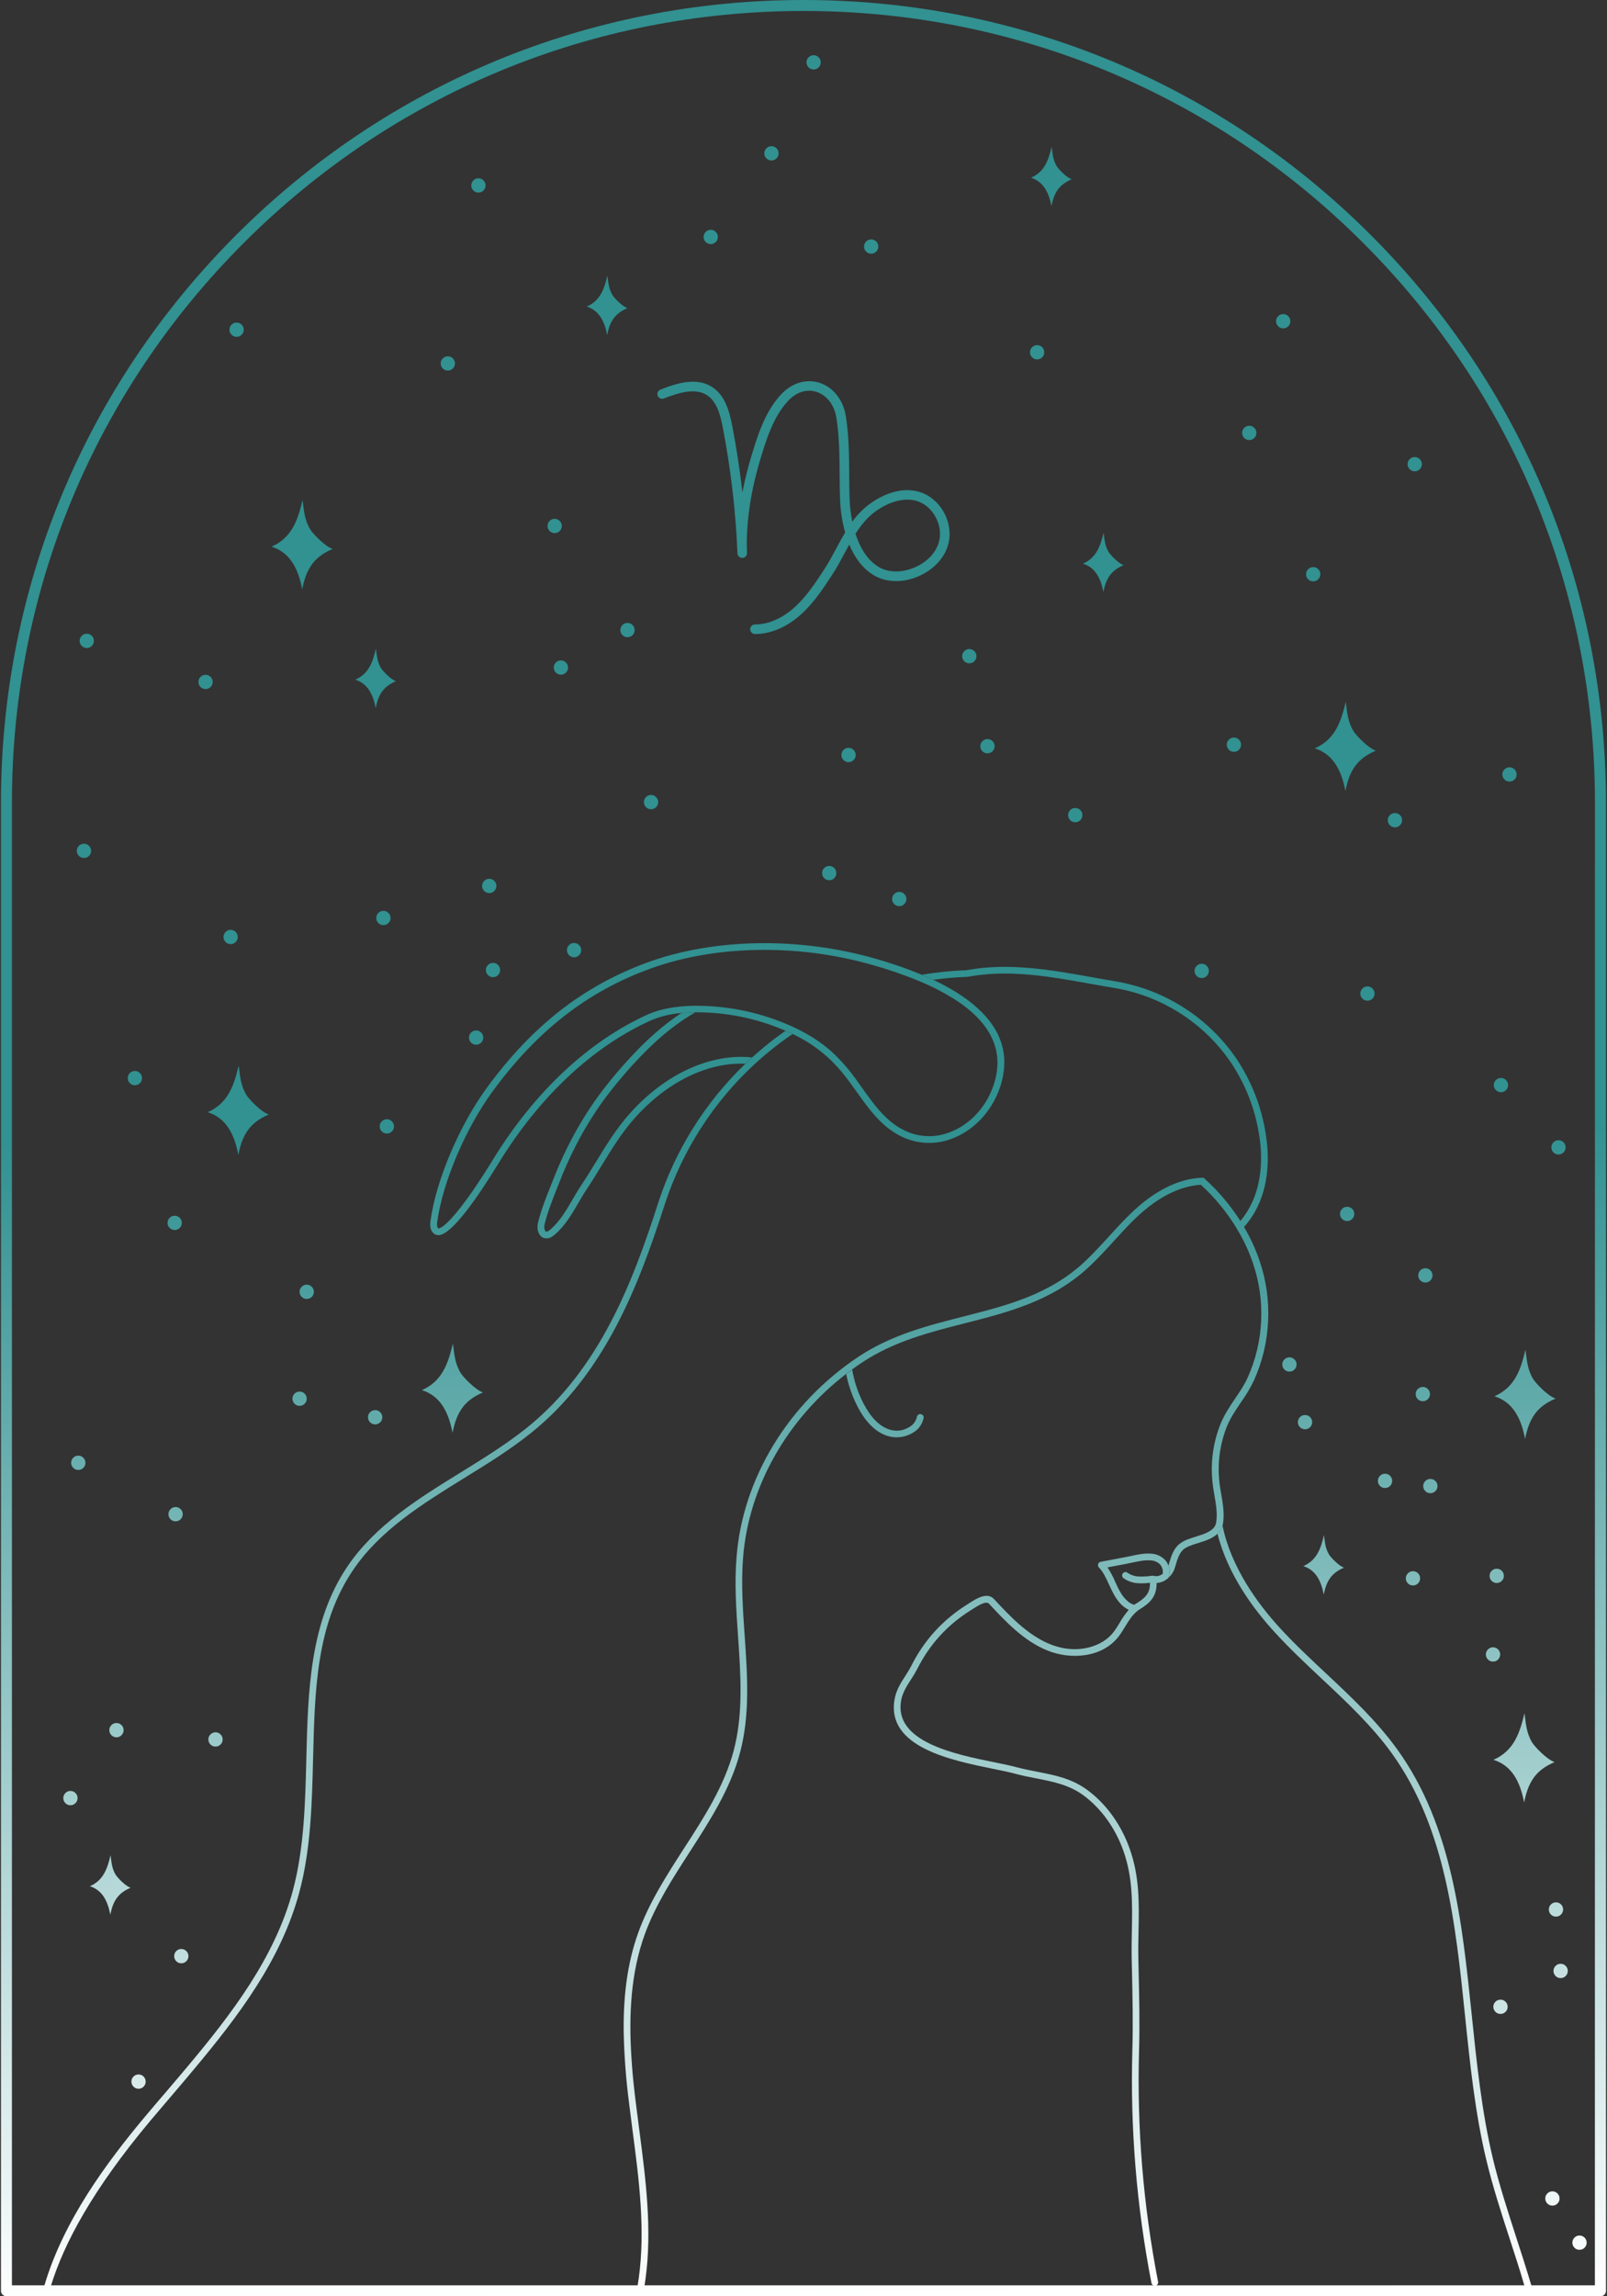 <?xml version="1.0" encoding="UTF-8"?> <svg xmlns="http://www.w3.org/2000/svg" width="280" height="400" viewBox="0 0 280 400" fill="none"><rect x="0" y="0" width="280" height="400" fill="#333333" stroke="none"/> <path d="M160.927 247.021C160.661 248.193 160 249.068 158.948 249.641C158.094 250.125 157.182 250.37 156.203 250.37C155.667 250.37 155.141 250.292 154.63 250.13C152.615 249.49 150.875 247.792 149.469 245.115C148.516 243.292 147.839 241.37 147.438 239.349C147.786 239.089 148.135 238.828 148.484 238.562C148.839 240.672 149.51 242.672 150.5 244.568C151.766 246.974 153.266 248.469 154.984 249.021C156.156 249.38 157.276 249.255 158.344 248.641C159.094 248.24 159.568 247.62 159.766 246.792C159.797 246.63 159.88 246.505 160.021 246.417C160.156 246.328 160.302 246.302 160.464 246.339C160.62 246.37 160.745 246.453 160.833 246.583C160.927 246.719 160.953 246.865 160.927 247.021Z" fill="url(#paint0_linear_351_235)"></path> <path d="M218.51 240.411C217.854 241.781 217.083 243.083 216.193 244.312C215.255 245.698 214.276 247.141 213.661 248.766C212.469 251.937 212.083 255.203 212.51 258.562C212.583 259.135 212.687 259.714 212.786 260.281C213.068 261.932 213.365 263.641 213.094 265.359C213.078 265.49 213.047 265.615 213.005 265.74C212.99 265.802 212.969 265.865 212.943 265.927C212.776 266.411 212.505 266.828 212.135 267.177C211.255 268.021 209.922 268.432 208.708 268.807C208.26 268.953 207.828 269.068 207.453 269.234C207.031 269.375 206.641 269.578 206.281 269.833C205.495 270.464 205.151 271.589 204.833 272.677L204.766 272.896C204.562 273.646 204.177 274.292 203.615 274.828C203.646 274.766 203.672 274.703 203.693 274.641C203.849 273.995 203.812 273.359 203.578 272.734C203.604 272.677 203.615 272.625 203.635 272.573L203.698 272.349C204.052 271.146 204.443 269.781 205.531 268.927C205.974 268.589 206.453 268.323 206.984 268.141C207.438 267.969 207.875 267.828 208.349 267.682C209.849 267.214 211.401 266.734 211.828 265.521C211.828 265.51 211.828 265.495 211.828 265.479C211.865 265.38 211.891 265.276 211.906 265.172C212.146 263.641 211.88 262.109 211.604 260.479C211.5 259.901 211.396 259.297 211.323 258.708C210.87 255.156 211.276 251.703 212.542 248.349C213.198 246.594 214.219 245.094 215.198 243.635C216.036 242.401 216.823 241.24 217.411 239.927C218.807 236.797 219.578 233.521 219.74 230.094C219.896 226.672 219.427 223.339 218.328 220.089C217.609 217.958 216.661 215.927 215.484 214.01C215.484 214.01 215.484 213.99 215.484 213.984C213.76 211.156 211.682 208.625 209.245 206.385C205.12 206.604 201.474 209.031 199.125 211.057C197.307 212.63 195.635 214.464 194.031 216.24C192.641 217.755 191.208 219.323 189.667 220.75C183.339 226.63 175.594 228.609 168.099 230.51C162.031 232.057 155.755 233.656 150.224 237.323C149.63 237.708 149.052 238.109 148.474 238.542C148.125 238.802 147.776 239.062 147.427 239.328C137.083 247.297 130.448 259.026 129.474 271.302C129.115 275.828 129.432 280.495 129.755 285.01C130.219 291.719 130.703 298.651 128.948 305.276C127.271 311.615 123.656 317.203 120.161 322.615C117.224 327.167 114.182 331.875 112.333 336.979C109.906 343.682 109.557 350.938 110 358.146C110.13 360.281 110.323 362.406 110.568 364.51C110.651 365.234 110.734 365.958 110.833 366.677C111.005 368.104 111.187 369.531 111.38 370.964C112.495 379.505 113.656 388.328 112.469 396.99C112.417 397.344 112.37 397.708 112.312 398.057C112.208 398.703 112.089 399.339 111.953 399.969H110.75C110.891 399.339 111.01 398.703 111.109 398.057C111.182 397.651 111.245 397.24 111.302 396.828C112.469 388.328 111.328 379.573 110.214 371.115C110.031 369.677 109.844 368.25 109.667 366.823C109.641 366.625 109.615 366.427 109.594 366.229C109.073 362.219 108.766 358.193 108.677 354.156C108.583 348.161 109.198 342.198 111.234 336.583C113.135 331.344 116.214 326.583 119.182 321.974C122.635 316.641 126.193 311.13 127.828 304.979C129.536 298.547 129.057 291.703 128.599 285.073C128.281 280.521 127.953 275.807 128.339 271.188C129.427 257.479 137.375 244.448 149.604 236.318C155.307 232.531 161.682 230.906 167.839 229.339C175.531 227.38 182.792 225.531 188.906 219.859C190.411 218.458 191.818 216.911 193.198 215.406C194.828 213.615 196.516 211.76 198.391 210.13C200.922 207.937 204.906 205.297 209.474 205.156C209.516 205.146 209.557 205.146 209.594 205.156L209.693 205.182C209.729 205.193 209.766 205.208 209.797 205.229C209.833 205.25 209.859 205.271 209.885 205.302C209.901 205.307 209.917 205.318 209.927 205.333C209.927 205.333 209.927 205.333 209.927 205.354C212.302 207.51 214.359 209.937 216.094 212.641C216.229 212.859 216.37 213.083 216.51 213.307C216.589 213.438 216.667 213.573 216.729 213.693C217.854 215.583 218.771 217.568 219.474 219.651C220.63 223.052 221.12 226.542 220.953 230.125C220.786 233.708 219.974 237.141 218.51 240.411Z" fill="url(#paint1_linear_351_235)"></path> <path d="M138.099 180.115C137.281 180.677 136.526 181.208 135.833 181.734C134.443 182.781 133.036 183.953 131.641 185.224C131.63 185.234 131.62 185.245 131.609 185.25L131.573 185.281C127.922 188.641 124.76 192.406 122.089 196.583C119.411 200.76 117.313 205.208 115.786 209.927C111.333 223.708 105.495 239.292 92.365 249.74C88.745 252.62 84.713 255.115 80.807 257.516C73.662 261.943 66.26 266.505 61.547 273.453C55.12 282.906 54.844 294.292 54.552 306.344C54.359 314.125 54.161 322.172 52.146 329.656C48.974 341.443 41.474 351.307 33.599 360.688C33.078 361.297 32.578 361.906 32.062 362.521C31.37 363.344 30.667 364.167 29.969 364.984C28.698 366.474 27.438 367.953 26.188 369.432C16.062 381.526 11.167 390.786 8.901 398.089C8.698 398.745 8.516 399.38 8.359 400H7.219C7.38 399.354 7.552 398.719 7.745 398.089C11.068 386.854 18.521 376.771 25.292 368.677C26.542 367.188 27.812 365.698 29.083 364.224C29.833 363.349 30.588 362.464 31.338 361.568C31.74 361.094 32.146 360.615 32.547 360.135C40.391 350.797 47.885 340.984 51.016 329.359C52.99 322.026 53.188 314.042 53.375 306.339C53.661 294.635 53.958 282.547 60.578 272.807C65.438 265.656 72.943 261.021 80.188 256.542C84.062 254.146 88.073 251.672 91.635 248.844C104.516 238.589 110.276 223.198 114.672 209.573C116.161 204.964 118.193 200.609 120.766 196.5C123.339 192.396 126.37 188.661 129.865 185.307C130.182 185 130.505 184.698 130.823 184.401L131.031 184.214C132.396 182.979 133.771 181.839 135.13 180.812C135.672 180.406 136.25 179.99 136.859 179.562C137.281 179.729 137.682 179.922 138.099 180.115Z" fill="url(#paint2_linear_351_235)"></path> <path d="M216.724 213.766C216.656 213.641 216.583 213.505 216.505 213.385C216.365 213.156 216.24 212.938 216.089 212.714C219.62 208.568 219.969 203.24 219.615 199.427C219.078 194.245 217.375 189.479 214.5 185.125C213.344 183.427 212.031 181.854 210.557 180.417C209.083 178.979 207.484 177.703 205.755 176.589C204.026 175.469 202.203 174.536 200.286 173.786C198.37 173.036 196.396 172.49 194.365 172.135C192.953 171.901 191.547 171.646 190.146 171.401C182.734 170.068 175.74 168.813 168.51 170.172C168.484 170.172 168.453 170.172 168.422 170.172C166.469 170.24 164.526 170.412 162.594 170.677C161.958 170.375 161.302 170.083 160.609 169.797C163.172 169.365 165.745 169.099 168.339 169.016C175.76 167.63 183.177 168.953 190.354 170.24C191.75 170.505 193.156 170.745 194.547 170.979C196.651 171.344 198.703 171.917 200.698 172.693C202.688 173.474 204.583 174.443 206.38 175.599C208.177 176.76 209.844 178.089 211.375 179.583C212.906 181.073 214.271 182.708 215.474 184.474C218.453 188.99 220.219 193.938 220.776 199.318C221.167 203.453 220.766 209.286 216.724 213.766Z" fill="url(#paint3_linear_351_235)"></path> <path d="M267.359 400H266.141C265.969 399.354 265.781 398.719 265.589 398.089C264.802 395.359 263.911 392.656 263.052 390.01C261.589 385.521 260.078 380.87 258.964 376.208C257.01 368.063 256.12 359.422 255.26 351.078C253.599 335.057 251.891 318.49 242.536 305.464C239.052 300.62 234.589 296.443 230.276 292.406C227.516 289.812 224.661 287.141 222.063 284.286C218.458 280.359 213.917 274.281 212.135 267.172C212.505 266.823 212.776 266.406 212.943 265.922C212.969 265.859 212.99 265.797 213.005 265.734C214.505 273.094 219.224 279.448 222.932 283.505C225.5 286.318 228.339 288.969 231.089 291.542C235.438 295.62 239.938 299.839 243.484 304.776C253.036 318.052 254.745 334.776 256.427 350.953C257.286 359.26 258.172 367.865 260.094 375.927C261.203 380.557 262.714 385.172 264.151 389.641C265.052 392.411 265.969 395.229 266.807 398.083C267.005 398.724 267.188 399.359 267.359 400Z" fill="url(#paint4_linear_351_235)"></path> <path d="M166.667 172.875C165.354 172.062 163.995 171.328 162.594 170.677C161.953 170.38 161.297 170.083 160.609 169.797C157.984 168.708 155.307 167.781 152.573 167.01C139.323 163.187 124.474 163.406 112.854 167.635C101.698 171.713 92.823 178.609 84.922 189.354C80.083 195.943 76.016 205.495 75.016 212.588C74.922 213.26 74.891 214.036 75.359 214.646C75.62 214.984 75.963 215.156 76.391 215.151H76.469C78.797 215.026 83.385 208.312 86.823 202.703L86.865 202.635C94.016 191 103.182 182.401 113.354 177.771C115.078 177.042 116.87 176.609 118.729 176.458C119.516 176.385 120.323 176.338 121.172 176.333C126.62 176.323 131.849 177.391 136.854 179.547C137.281 179.724 137.693 179.917 138.099 180.115C140.552 181.26 142.76 182.766 144.719 184.635C145.63 185.531 146.479 186.479 147.276 187.484C147.833 188.198 148.375 188.958 148.911 189.703C149.031 189.87 149.151 190.026 149.266 190.193C151.339 193.099 153.479 196.12 156.714 197.792C158.104 198.531 159.583 198.953 161.156 199.062C162.729 199.167 164.255 198.948 165.734 198.396C169.214 197.151 172.208 194.25 173.755 190.646C174.552 188.865 174.964 186.995 174.995 185.047C174.995 180.427 172.208 176.354 166.667 172.875ZM172.667 190.187C171.25 193.5 168.51 196.161 165.333 197.292C164.01 197.786 162.641 197.984 161.234 197.891C159.823 197.797 158.5 197.411 157.255 196.745C154.26 195.198 152.203 192.292 150.208 189.505C150.115 189.37 150.016 189.245 149.917 189.094C149.917 189.088 149.917 189.083 149.917 189.078C149.901 189.047 149.885 189.021 149.859 189C149.339 188.245 148.771 187.484 148.203 186.755C147.375 185.713 146.49 184.729 145.542 183.797C143.583 181.865 141.089 180.25 138.349 178.958C138.297 178.927 138.245 178.906 138.188 178.885C132.797 176.432 127.135 175.203 121.214 175.198H120.818C117.729 175.266 114.969 175.766 112.875 176.708C102.49 181.422 93.151 190.187 85.875 202.026L85.838 202.088C80.859 210.208 77.516 213.911 76.422 213.979C76.37 213.99 76.328 213.974 76.307 213.927C76.094 213.667 76.13 213.182 76.193 212.75C77.162 205.844 81.151 196.51 85.88 190.047C93.635 179.5 102.339 172.729 113.266 168.75C119.255 166.562 126.13 165.463 133.193 165.463C139.672 165.469 146.021 166.365 152.245 168.161C154.885 168.906 157.474 169.802 160.01 170.844L160.339 170.974C162.318 171.797 164.219 172.771 166.042 173.896C173.156 178.333 175.401 183.823 172.667 190.198V190.187Z" fill="url(#paint5_linear_351_235)"></path> <path d="M121.193 175.193H120.802C120.932 175.151 121.062 175.151 121.193 175.193Z" fill="url(#paint6_linear_351_235)"></path> <path d="M131.026 184.203C130.953 184.266 130.891 184.323 130.823 184.385C130.5 184.687 130.177 184.99 129.859 185.297C123.323 185.01 116.24 188.453 110.667 194.687C108.37 197.25 106.651 200.052 104.844 203.01C104.021 204.354 103.177 205.734 102.276 207.083C101.75 207.87 101.245 208.734 100.771 209.552C99.641 211.495 98.469 213.51 96.656 215.068C96.26 215.406 95.792 215.724 95.229 215.724C95.156 215.724 95.083 215.719 95.016 215.708C94.589 215.651 94.26 215.443 94.026 215.078C93.594 214.463 93.599 213.573 93.74 213C94.281 210.802 95.047 208.859 95.865 206.797C96.037 206.375 96.208 205.948 96.37 205.521C98.771 199.365 101.875 193.865 105.583 189.172C106.896 187.521 108.135 186.052 109.385 184.687C112.573 181.182 115.583 178.526 118.724 176.464C119.51 176.385 120.323 176.344 121.167 176.339C117.448 178.474 113.984 181.38 110.255 185.479C109.021 186.828 107.797 188.271 106.505 189.901C102.865 194.505 99.823 199.901 97.469 205.943C97.297 206.375 97.13 206.807 96.958 207.229C96.172 209.25 95.401 211.156 94.885 213.276C94.776 213.672 94.812 214.052 94.995 214.422C95.031 214.495 95.094 214.536 95.182 214.547C95.391 214.568 95.672 214.365 95.896 214.177C97.552 212.75 98.62 210.906 99.755 208.958C100.24 208.125 100.745 207.26 101.297 206.432C102.182 205.104 103.026 203.729 103.844 202.401C105.599 199.516 107.422 196.547 109.792 193.901C115.917 187.057 123.833 183.443 131.026 184.203Z" fill="url(#paint7_linear_351_235)"></path> <path d="M203.583 272.724C203.443 272.328 203.229 271.979 202.943 271.677C202.234 271 201.391 270.651 200.406 270.63C199.266 270.568 198.115 270.812 197 271.057C196.703 271.12 196.396 271.193 196.104 271.24L191.781 272.062C191.552 272.109 191.401 272.24 191.333 272.469C191.266 272.687 191.312 272.88 191.469 273.047C192.24 273.833 192.724 274.906 193.24 276.036C193.708 277.052 194.193 278.094 194.896 278.969C195.375 279.594 195.963 280.078 196.667 280.432C196.062 281.13 195.542 281.875 195.094 282.672C194.771 283.198 194.453 283.724 194.078 284.229C192.198 286.776 187.792 288.349 182.99 286.422C179.062 284.849 175.937 281.495 173.187 278.542C172 277.266 170.088 278.484 168.838 279.286L168.516 279.5C164.281 282.146 161.042 285.698 158.792 290.161C158.474 290.781 158.094 291.385 157.724 291.958C156.953 293.156 156.151 294.401 155.87 296.01C154.391 304.328 165.661 306.62 173.125 308.141C174.615 308.448 175.901 308.703 176.901 308.979C178.151 309.318 179.396 309.562 180.599 309.792C183.505 310.365 186.255 310.901 188.755 312.724C191.859 315.005 194.344 318.453 195.755 322.453C197.391 327.099 197.302 331.578 197.213 336.312C197.182 337.885 197.151 339.5 197.182 341.141L197.229 343.068C197.328 347.865 197.437 352.406 197.297 357.208C196.922 370.828 198.036 384.323 200.63 397.698C200.667 397.859 200.755 397.99 200.896 398.078C200.99 398.141 201.088 398.167 201.198 398.167C201.234 398.172 201.276 398.172 201.312 398.167C201.474 398.135 201.594 398.052 201.687 397.917C201.776 397.786 201.807 397.641 201.781 397.479C199.198 384.193 198.088 370.781 198.463 357.25C198.599 352.422 198.495 347.865 198.385 343.052L198.344 341.12C198.312 339.51 198.344 337.906 198.375 336.349C198.474 331.505 198.562 326.922 196.844 322.073C195.365 317.859 192.724 314.203 189.432 311.792C186.724 309.802 183.849 309.245 180.807 308.646C179.63 308.417 178.406 308.177 177.193 307.859C176.146 307.573 174.854 307.307 173.344 307C166.328 305.578 155.734 303.417 157.005 296.234C157.255 294.849 157.958 293.76 158.698 292.604C159.109 291.995 159.484 291.359 159.828 290.708C161.974 286.443 165.078 283.042 169.13 280.51L169.458 280.297C170.391 279.698 171.802 278.802 172.323 279.359C175.151 282.396 178.349 285.849 182.536 287.526C186.578 289.156 192.167 288.792 195.005 284.937C195.406 284.391 195.745 283.839 196.073 283.297C196.682 282.312 197.24 281.385 198.109 280.677C198.135 280.651 198.167 280.63 198.193 280.604C198.333 280.495 198.479 280.391 198.635 280.302C200.495 279.146 201.536 278.036 201.531 275.75C202.203 275.708 202.807 275.479 203.333 275.057C203.385 275.021 203.432 274.984 203.484 274.937L203.583 274.844C203.615 274.786 203.641 274.724 203.661 274.661C203.838 274.005 203.812 273.365 203.583 272.724ZM202.594 274.146C202.167 274.484 201.682 274.615 201.141 274.542C201.036 274.49 200.927 274.469 200.812 274.479C200.031 274.599 199.245 274.646 198.453 274.62C197.724 274.594 197.057 274.375 196.453 273.969C196.323 273.87 196.177 273.833 196.021 273.854C195.859 273.88 195.729 273.958 195.635 274.089C195.536 274.219 195.5 274.365 195.526 274.526C195.547 274.687 195.625 274.818 195.76 274.911C196.547 275.464 197.417 275.755 198.375 275.792C198.562 275.792 198.74 275.812 198.927 275.812C199.411 275.807 199.896 275.776 200.38 275.714C200.38 277.505 199.625 278.297 198.047 279.281C197.906 279.354 197.771 279.443 197.646 279.542C197.547 279.516 197.448 279.49 197.349 279.453C196.828 279.266 196.338 278.859 195.807 278.224C195.193 277.469 194.76 276.531 194.312 275.547C193.943 274.667 193.495 273.828 192.969 273.031L196.328 272.396C196.63 272.333 196.937 272.271 197.25 272.203C198.297 271.979 199.359 271.75 200.349 271.807C201.021 271.807 201.604 272.036 202.099 272.49C202.516 272.969 202.682 273.521 202.594 274.146Z" fill="url(#paint8_linear_351_235)"></path> <path d="M203.615 274.823C203.552 274.922 203.464 274.995 203.354 275.036C203.406 275 203.453 274.964 203.5 274.922C203.542 274.891 203.578 274.859 203.615 274.823Z" fill="url(#paint9_linear_351_235)"></path> <path d="M238.865 40.958C212.458 14.542 177.339 0 139.995 0C102.651 0 67.531 14.542 41.125 40.958C14.719 67.375 0.167 102.479 0.167 139.823V399.042C0.167 399.307 0.26 399.531 0.448 399.719C0.635 399.906 0.859 400 1.12 400H278.865C279.13 400 279.354 399.906 279.542 399.719C279.729 399.531 279.823 399.307 279.823 399.042V139.823C279.818 102.479 265.271 67.365 238.865 40.958ZM277.891 398.089H2.078V139.823C2.078 102.99 16.427 68.365 42.479 42.312C68.526 16.255 103.156 1.911 139.995 1.911C176.833 1.911 211.458 16.26 237.51 42.312C263.563 68.365 277.901 102.99 277.901 139.823L277.891 398.089Z" fill="url(#paint10_linear_351_235)"></path> <path d="M47.312 95.224C50.562 96.24 51.984 99.12 52.656 102.667C53.359 99.062 54.708 97 57.969 95.625C56.63 95.203 54.5 92.938 54.073 92.25C53.057 90.588 52.958 88.958 52.719 87.109C51.896 90.531 50.901 93.651 47.312 95.224Z" fill="url(#paint11_linear_351_235)"></path> <path d="M73.51 242.156C76.755 243.167 78.177 246.052 78.849 249.594C79.557 245.99 80.906 243.927 84.162 242.557C82.823 242.13 80.698 239.87 80.271 239.177C79.255 237.521 79.156 235.891 78.912 234.042C78.083 237.458 77.089 240.583 73.51 242.156Z" fill="url(#paint12_linear_351_235)"></path> <path d="M260.391 243.224C263.641 244.234 265.057 247.12 265.729 250.661C266.437 247.057 267.786 244.995 271.047 243.625C269.703 243.203 267.573 240.938 267.151 240.245C266.135 238.583 266.036 236.958 265.792 235.109C264.984 238.526 263.974 241.651 260.391 243.224Z" fill="url(#paint13_linear_351_235)"></path> <path d="M260.219 306.552C263.469 307.563 264.885 310.443 265.562 313.99C266.266 310.385 267.615 308.323 270.875 306.948C269.536 306.526 267.406 304.26 266.979 303.573C265.964 301.911 265.865 300.286 265.625 298.438C264.802 301.854 263.802 304.974 260.219 306.552Z" fill="url(#paint14_linear_351_235)"></path> <path d="M229.078 130.359C232.328 131.375 233.745 134.255 234.422 137.802C235.125 134.198 236.474 132.135 239.734 130.76C238.391 130.339 236.266 128.073 235.844 127.385C234.823 125.724 234.724 124.099 234.484 122.245C233.661 125.667 232.667 128.786 229.078 130.359Z" fill="url(#paint15_linear_351_235)"></path> <path d="M36.188 193.74C39.438 194.755 40.854 197.635 41.526 201.177C42.234 197.578 43.583 195.516 46.839 194.141C45.5 193.719 43.37 191.453 42.948 190.766C41.932 189.104 41.833 187.479 41.589 185.63C40.766 189.042 39.771 192.167 36.188 193.74Z" fill="url(#paint16_linear_351_235)"></path> <path d="M61.906 118.396C64.068 119.068 65.01 120.99 65.458 123.344C65.927 120.948 66.828 119.578 68.995 118.661C68.104 118.38 66.688 116.875 66.406 116.417C65.729 115.307 65.662 114.224 65.5 112.995C64.953 115.266 64.292 117.349 61.906 118.396Z" fill="url(#paint17_linear_351_235)"></path> <path d="M15.667 328.573C17.828 329.25 18.771 331.167 19.219 333.526C19.693 331.125 20.589 329.755 22.76 328.839C21.865 328.562 20.448 327.052 20.167 326.594C19.49 325.49 19.422 324.401 19.26 323.172C18.714 325.448 18.052 327.526 15.667 328.573Z" fill="url(#paint18_linear_351_235)"></path> <path d="M102.234 53.406C104.396 54.083 105.339 56 105.792 58.359C106.26 55.964 107.156 54.589 109.328 53.677C108.432 53.396 107.016 51.885 106.734 51.427C106.057 50.323 105.995 49.239 105.833 48.01C105.286 50.292 104.62 52.364 102.234 53.406Z" fill="url(#paint19_linear_351_235)"></path> <path d="M227.089 272.812C229.25 273.484 230.198 275.401 230.646 277.766C231.115 275.365 232.01 273.99 234.182 273.078C233.286 272.797 231.875 271.286 231.589 270.828C230.911 269.724 230.849 268.641 230.688 267.411C230.146 269.687 229.474 271.766 227.089 272.812Z" fill="url(#paint20_linear_351_235)"></path> <path d="M188.693 98.182C190.854 98.854 191.802 100.771 192.25 103.13C192.719 100.734 193.615 99.359 195.786 98.448C194.896 98.167 193.474 96.656 193.193 96.198C192.516 95.094 192.448 94.01 192.292 92.781C191.745 95.052 191.078 97.135 188.693 98.182Z" fill="url(#paint21_linear_351_235)"></path> <path d="M179.646 30.963C181.807 31.641 182.75 33.557 183.203 35.917C183.672 33.516 184.568 32.146 186.734 31.229C185.844 30.948 184.427 29.443 184.146 28.984C183.469 27.88 183.401 26.792 183.24 25.562C182.693 27.838 182.031 29.917 179.646 30.963Z" fill="url(#paint22_linear_351_235)"></path> <path d="M98.974 116.281C98.974 116.625 98.854 116.922 98.609 117.161C98.37 117.406 98.073 117.526 97.729 117.526C97.391 117.526 97.094 117.406 96.854 117.161C96.609 116.922 96.49 116.625 96.49 116.281C96.49 115.938 96.609 115.646 96.854 115.401C97.094 115.162 97.391 115.036 97.729 115.036C98.073 115.036 98.37 115.162 98.609 115.401C98.854 115.646 98.974 115.938 98.974 116.281Z" fill="url(#paint23_linear_351_235)"></path> <path d="M16.359 111.635C16.359 111.979 16.24 112.271 15.995 112.516C15.755 112.755 15.463 112.88 15.12 112.88C14.776 112.88 14.479 112.755 14.24 112.516C13.995 112.271 13.875 111.979 13.875 111.635C13.875 111.292 13.995 110.995 14.24 110.755C14.479 110.51 14.776 110.391 15.12 110.391C15.463 110.391 15.755 110.51 15.995 110.755C16.24 110.995 16.359 111.292 16.359 111.635Z" fill="url(#paint24_linear_351_235)"></path> <path d="M110.578 109.755C110.578 110.099 110.458 110.391 110.214 110.635C109.974 110.88 109.677 111 109.333 111C108.99 111 108.698 110.88 108.453 110.635C108.214 110.391 108.089 110.099 108.089 109.755C108.089 109.411 108.214 109.12 108.453 108.875C108.698 108.635 108.99 108.51 109.333 108.51C109.677 108.51 109.974 108.635 110.214 108.875C110.458 109.12 110.578 109.411 110.578 109.755Z" fill="url(#paint25_linear_351_235)"></path> <path d="M15.875 148.214C15.875 148.557 15.755 148.854 15.51 149.094C15.266 149.339 14.974 149.458 14.63 149.458C14.287 149.458 13.995 149.339 13.75 149.094C13.505 148.854 13.385 148.557 13.385 148.214C13.385 147.87 13.505 147.578 13.75 147.333C13.995 147.094 14.287 146.974 14.63 146.974C14.974 146.974 15.266 147.094 15.51 147.333C15.755 147.578 15.875 147.87 15.875 148.214Z" fill="url(#paint26_linear_351_235)"></path> <path d="M14.885 254.812C14.885 255.156 14.76 255.448 14.521 255.693C14.276 255.937 13.984 256.057 13.641 256.057C13.297 256.057 13.005 255.937 12.76 255.693C12.516 255.448 12.396 255.156 12.396 254.812C12.396 254.469 12.516 254.177 12.76 253.932C13.005 253.687 13.297 253.568 13.641 253.568C13.984 253.568 14.276 253.687 14.521 253.932C14.76 254.177 14.885 254.469 14.885 254.812Z" fill="url(#paint27_linear_351_235)"></path> <path d="M24.745 187.802C24.745 188.146 24.625 188.437 24.38 188.682C24.141 188.922 23.844 189.047 23.5 189.047C23.156 189.047 22.865 188.922 22.62 188.682C22.38 188.437 22.26 188.146 22.26 187.802C22.26 187.458 22.38 187.167 22.62 186.922C22.865 186.677 23.156 186.557 23.5 186.557C23.844 186.557 24.141 186.677 24.38 186.922C24.625 187.167 24.745 187.458 24.745 187.802Z" fill="url(#paint28_linear_351_235)"></path> <path d="M21.537 301.385C21.537 301.729 21.417 302.021 21.172 302.266C20.932 302.505 20.635 302.63 20.292 302.63C19.948 302.63 19.656 302.505 19.412 302.266C19.172 302.021 19.047 301.729 19.047 301.385C19.047 301.042 19.172 300.75 19.412 300.505C19.656 300.26 19.948 300.141 20.292 300.141C20.635 300.141 20.932 300.26 21.172 300.505C21.417 300.75 21.537 301.042 21.537 301.385Z" fill="url(#paint29_linear_351_235)"></path> <path d="M13.516 313.219C13.516 313.562 13.396 313.854 13.151 314.099C12.912 314.344 12.615 314.464 12.271 314.464C11.927 314.464 11.635 314.344 11.391 314.099C11.151 313.854 11.031 313.562 11.031 313.219C11.031 312.875 11.151 312.583 11.391 312.339C11.635 312.094 11.927 311.974 12.271 311.974C12.615 311.974 12.912 312.094 13.151 312.339C13.396 312.583 13.516 312.875 13.516 313.219Z" fill="url(#paint30_linear_351_235)"></path> <path d="M32.833 340.75C32.833 341.094 32.714 341.385 32.469 341.63C32.229 341.875 31.932 341.995 31.588 341.995C31.245 341.995 30.953 341.875 30.708 341.63C30.469 341.385 30.349 341.094 30.349 340.75C30.349 340.406 30.469 340.115 30.708 339.87C30.953 339.63 31.245 339.505 31.588 339.505C31.932 339.505 32.229 339.63 32.469 339.87C32.714 340.115 32.833 340.406 32.833 340.75Z" fill="url(#paint31_linear_351_235)"></path> <path d="M68.646 196.214C68.646 196.557 68.526 196.849 68.281 197.094C68.042 197.333 67.745 197.458 67.401 197.458C67.057 197.458 66.766 197.333 66.521 197.094C66.281 196.849 66.156 196.557 66.156 196.214C66.156 195.87 66.281 195.578 66.521 195.333C66.766 195.089 67.057 194.969 67.401 194.969C67.745 194.969 68.042 195.089 68.281 195.333C68.526 195.578 68.646 195.87 68.646 196.214Z" fill="url(#paint32_linear_351_235)"></path> <path d="M38.792 303.005C38.792 303.349 38.672 303.641 38.427 303.885C38.188 304.125 37.891 304.245 37.552 304.245C37.208 304.245 36.911 304.125 36.672 303.885C36.427 303.641 36.307 303.349 36.307 303.005C36.307 302.661 36.427 302.365 36.672 302.125C36.911 301.88 37.208 301.76 37.552 301.76C37.891 301.76 38.188 301.88 38.427 302.125C38.672 302.365 38.792 302.661 38.792 303.005Z" fill="url(#paint33_linear_351_235)"></path> <path d="M25.38 362.604C25.38 362.948 25.26 363.24 25.021 363.484C24.776 363.724 24.484 363.849 24.141 363.849C23.797 363.849 23.5 363.724 23.26 363.484C23.016 363.24 22.896 362.948 22.896 362.604C22.896 362.26 23.016 361.969 23.26 361.724C23.5 361.479 23.797 361.359 24.141 361.359C24.484 361.359 24.776 361.479 25.021 361.724C25.26 361.969 25.38 362.26 25.38 362.604Z" fill="url(#paint34_linear_351_235)"></path> <path d="M31.677 213.016C31.677 213.359 31.557 213.656 31.318 213.896C31.073 214.141 30.781 214.26 30.438 214.26C30.094 214.26 29.797 214.141 29.557 213.896C29.312 213.656 29.193 213.359 29.193 213.016C29.193 212.677 29.312 212.38 29.557 212.141C29.797 211.896 30.094 211.776 30.438 211.776C30.781 211.776 31.073 211.896 31.318 212.141C31.557 212.38 31.677 212.677 31.677 213.016Z" fill="url(#paint35_linear_351_235)"></path> <path d="M244.297 142.875C244.297 143.219 244.177 143.51 243.932 143.755C243.688 144 243.396 144.12 243.052 144.12C242.708 144.12 242.417 144 242.172 143.755C241.932 143.51 241.807 143.219 241.807 142.875C241.807 142.531 241.932 142.24 242.172 141.995C242.417 141.75 242.708 141.63 243.052 141.63C243.396 141.63 243.688 141.75 243.932 141.995C244.177 142.24 244.297 142.531 244.297 142.875Z" fill="url(#paint36_linear_351_235)"></path> <path d="M242.568 257.958C242.568 258.302 242.448 258.599 242.203 258.839C241.958 259.083 241.667 259.203 241.323 259.203C240.979 259.203 240.687 259.083 240.443 258.839C240.203 258.599 240.078 258.302 240.078 257.958C240.078 257.62 240.203 257.323 240.443 257.083C240.687 256.839 240.979 256.719 241.323 256.719C241.667 256.719 241.958 256.839 242.203 257.083C242.448 257.323 242.568 257.62 242.568 257.958Z" fill="url(#paint37_linear_351_235)"></path> <path d="M31.838 263.766C31.838 264.109 31.719 264.401 31.474 264.646C31.234 264.885 30.938 265.01 30.594 265.01C30.25 265.01 29.958 264.885 29.713 264.646C29.474 264.401 29.349 264.109 29.349 263.766C29.349 263.422 29.474 263.13 29.713 262.885C29.958 262.641 30.25 262.521 30.594 262.521C30.938 262.521 31.234 262.641 31.474 262.885C31.719 263.13 31.838 263.422 31.838 263.766Z" fill="url(#paint38_linear_351_235)"></path> <path d="M272.792 199.865C272.792 200.208 272.672 200.505 272.427 200.745C272.187 200.99 271.891 201.109 271.547 201.109C271.203 201.109 270.911 200.99 270.667 200.745C270.427 200.505 270.302 200.208 270.302 199.865C270.302 199.521 270.427 199.229 270.667 198.984C270.911 198.745 271.203 198.62 271.547 198.62C271.891 198.62 272.187 198.745 272.427 198.984C272.672 199.229 272.792 199.521 272.792 199.865Z" fill="url(#paint39_linear_351_235)"></path> <path d="M249.151 242.844C249.151 243.187 249.031 243.479 248.786 243.724C248.547 243.969 248.255 244.089 247.911 244.089C247.568 244.089 247.271 243.969 247.031 243.724C246.786 243.479 246.667 243.187 246.667 242.844C246.667 242.5 246.786 242.208 247.031 241.964C247.271 241.724 247.568 241.599 247.911 241.599C248.255 241.599 248.547 241.724 248.786 241.964C249.031 242.208 249.151 242.5 249.151 242.844Z" fill="url(#paint40_linear_351_235)"></path> <path d="M228.63 247.734C228.63 248.078 228.505 248.37 228.266 248.615C228.021 248.854 227.729 248.974 227.385 248.974C227.042 248.974 226.745 248.854 226.505 248.615C226.26 248.37 226.141 248.078 226.141 247.734C226.141 247.391 226.26 247.094 226.505 246.854C226.745 246.609 227.042 246.49 227.385 246.49C227.729 246.49 228.021 246.609 228.266 246.854C228.505 247.094 228.63 247.391 228.63 247.734Z" fill="url(#paint41_linear_351_235)"></path> <path d="M273.167 343.328C273.167 343.672 273.047 343.964 272.802 344.208C272.562 344.453 272.266 344.573 271.922 344.573C271.578 344.573 271.286 344.453 271.042 344.208C270.802 343.964 270.677 343.672 270.677 343.328C270.677 342.984 270.802 342.693 271.042 342.448C271.286 342.203 271.578 342.083 271.922 342.083C272.266 342.083 272.562 342.203 272.802 342.448C273.047 342.693 273.167 342.984 273.167 343.328Z" fill="url(#paint42_linear_351_235)"></path> <path d="M262.688 349.573C262.688 349.917 262.568 350.214 262.323 350.453C262.078 350.698 261.786 350.818 261.443 350.818C261.099 350.818 260.807 350.698 260.563 350.453C260.323 350.214 260.198 349.917 260.198 349.573C260.198 349.229 260.323 348.937 260.563 348.693C260.807 348.453 261.099 348.333 261.443 348.333C261.786 348.333 262.078 348.453 262.323 348.693C262.568 348.937 262.688 349.229 262.688 349.573Z" fill="url(#paint43_linear_351_235)"></path> <path d="M271.734 382.969C271.734 383.312 271.609 383.604 271.37 383.844C271.125 384.089 270.833 384.208 270.49 384.208C270.146 384.208 269.849 384.089 269.609 383.844C269.365 383.604 269.245 383.312 269.245 382.969C269.245 382.625 269.365 382.328 269.609 382.089C269.849 381.844 270.146 381.724 270.49 381.724C270.833 381.724 271.125 381.844 271.37 382.089C271.609 382.328 271.734 382.625 271.734 382.969Z" fill="url(#paint44_linear_351_235)"></path> <path d="M276.453 390.661C276.453 391.005 276.333 391.297 276.089 391.542C275.849 391.786 275.552 391.906 275.208 391.906C274.865 391.906 274.573 391.786 274.333 391.542C274.089 391.297 273.969 391.005 273.969 390.661C273.969 390.318 274.089 390.026 274.333 389.781C274.573 389.542 274.865 389.417 275.208 389.417C275.552 389.417 275.849 389.542 276.089 389.781C276.333 390.026 276.453 390.318 276.453 390.661Z" fill="url(#paint45_linear_351_235)"></path> <path d="M53.443 243.651C53.443 243.995 53.323 244.286 53.078 244.526C52.839 244.771 52.542 244.891 52.198 244.891C51.854 244.891 51.562 244.771 51.318 244.526C51.078 244.286 50.953 243.995 50.953 243.651C50.953 243.307 51.078 243.01 51.318 242.771C51.562 242.526 51.854 242.406 52.198 242.406C52.542 242.406 52.839 242.526 53.078 242.771C53.323 243.01 53.443 243.307 53.443 243.651Z" fill="url(#paint46_linear_351_235)"></path> <path d="M216.24 129.724C216.24 130.068 216.115 130.359 215.875 130.604C215.63 130.844 215.339 130.969 214.995 130.969C214.651 130.969 214.359 130.844 214.115 130.604C213.87 130.359 213.75 130.068 213.75 129.724C213.75 129.38 213.87 129.088 214.115 128.844C214.359 128.599 214.651 128.479 214.995 128.479C215.339 128.479 215.63 128.599 215.875 128.844C216.115 129.088 216.24 129.38 216.24 129.724Z" fill="url(#paint47_linear_351_235)"></path> <path d="M66.609 246.88C66.609 247.224 66.49 247.516 66.245 247.76C66 248 65.708 248.125 65.365 248.125C65.021 248.125 64.729 248 64.484 247.76C64.24 247.516 64.12 247.224 64.12 246.88C64.12 246.536 64.24 246.24 64.484 246C64.729 245.755 65.021 245.635 65.365 245.635C65.708 245.635 66 245.755 66.245 246C66.49 246.24 66.609 246.536 66.609 246.88Z" fill="url(#paint48_linear_351_235)"></path> <path d="M54.688 225.026C54.688 225.37 54.568 225.661 54.323 225.906C54.078 226.146 53.786 226.271 53.443 226.271C53.099 226.271 52.807 226.146 52.562 225.906C52.323 225.661 52.198 225.37 52.198 225.026C52.198 224.682 52.323 224.391 52.562 224.146C52.807 223.901 53.099 223.781 53.443 223.781C53.786 223.781 54.078 223.901 54.323 224.146C54.568 224.391 54.688 224.682 54.688 225.026Z" fill="url(#paint49_linear_351_235)"></path> <path d="M41.427 163.219C41.427 163.563 41.307 163.854 41.062 164.099C40.823 164.344 40.526 164.464 40.182 164.464C39.839 164.464 39.547 164.344 39.307 164.099C39.062 163.854 38.943 163.563 38.943 163.219C38.943 162.875 39.062 162.583 39.307 162.339C39.547 162.099 39.839 161.974 40.182 161.974C40.526 161.974 40.823 162.099 41.062 162.339C41.307 162.583 41.427 162.875 41.427 163.219Z" fill="url(#paint50_linear_351_235)"></path> <path d="M37.057 118.792C37.057 119.135 36.938 119.427 36.698 119.672C36.453 119.917 36.161 120.036 35.818 120.036C35.474 120.036 35.177 119.917 34.938 119.672C34.693 119.427 34.573 119.135 34.573 118.792C34.573 118.448 34.693 118.156 34.938 117.911C35.177 117.672 35.474 117.547 35.818 117.547C36.161 117.547 36.453 117.672 36.698 117.911C36.938 118.156 37.057 118.448 37.057 118.792Z" fill="url(#paint51_linear_351_235)"></path> <path d="M230.052 100.031C230.052 100.375 229.927 100.667 229.688 100.911C229.443 101.151 229.151 101.276 228.807 101.276C228.464 101.276 228.172 101.151 227.927 100.911C227.682 100.667 227.562 100.375 227.562 100.031C227.562 99.688 227.682 99.396 227.927 99.151C228.172 98.906 228.464 98.787 228.807 98.787C229.151 98.787 229.443 98.906 229.688 99.151C229.927 99.396 230.052 99.688 230.052 100.031Z" fill="url(#paint52_linear_351_235)"></path> <path d="M262.766 189.021C262.766 189.365 262.641 189.656 262.401 189.901C262.156 190.141 261.865 190.266 261.521 190.266C261.177 190.266 260.88 190.141 260.641 189.901C260.396 189.656 260.276 189.365 260.276 189.021C260.276 188.677 260.396 188.385 260.641 188.141C260.88 187.896 261.177 187.776 261.521 187.776C261.865 187.776 262.156 187.896 262.401 188.141C262.641 188.385 262.766 188.677 262.766 189.021Z" fill="url(#paint53_linear_351_235)"></path> <path d="M239.505 173.073C239.505 173.417 239.385 173.708 239.141 173.953C238.901 174.198 238.604 174.318 238.26 174.318C237.917 174.318 237.625 174.198 237.38 173.953C237.141 173.708 237.016 173.417 237.016 173.073C237.016 172.729 237.141 172.437 237.38 172.193C237.625 171.948 237.917 171.828 238.26 171.828C238.604 171.828 238.901 171.948 239.141 172.193C239.385 172.437 239.505 172.729 239.505 173.073Z" fill="url(#paint54_linear_351_235)"></path> <path d="M173.302 129.99C173.302 130.333 173.177 130.625 172.938 130.87C172.693 131.109 172.401 131.229 172.057 131.229C171.714 131.229 171.417 131.109 171.177 130.87C170.932 130.625 170.812 130.333 170.812 129.99C170.812 129.646 170.932 129.349 171.177 129.109C171.417 128.865 171.714 128.745 172.057 128.745C172.401 128.745 172.693 128.865 172.938 129.109C173.177 129.349 173.302 129.646 173.302 129.99Z" fill="url(#paint55_linear_351_235)"></path> <path d="M247.438 274.937C247.438 275.281 247.313 275.578 247.073 275.818C246.828 276.062 246.536 276.182 246.193 276.182C245.849 276.182 245.552 276.062 245.313 275.818C245.068 275.578 244.948 275.281 244.948 274.937C244.948 274.594 245.068 274.302 245.313 274.057C245.552 273.818 245.849 273.693 246.193 273.693C246.536 273.693 246.828 273.818 247.073 274.057C247.313 274.302 247.438 274.594 247.438 274.937Z" fill="url(#paint56_linear_351_235)"></path> <path d="M218.911 75.411C218.911 75.755 218.792 76.047 218.547 76.292C218.307 76.531 218.01 76.656 217.667 76.656C217.323 76.656 217.031 76.531 216.786 76.292C216.547 76.047 216.427 75.755 216.427 75.411C216.427 75.068 216.547 74.776 216.786 74.531C217.031 74.286 217.323 74.167 217.667 74.167C218.01 74.167 218.307 74.286 218.547 74.531C218.792 74.776 218.911 75.068 218.911 75.411Z" fill="url(#paint57_linear_351_235)"></path> <path d="M149.094 131.516C149.094 131.859 148.969 132.156 148.729 132.396C148.484 132.641 148.193 132.76 147.849 132.76C147.505 132.76 147.208 132.641 146.969 132.396C146.724 132.156 146.604 131.859 146.604 131.516C146.604 131.172 146.724 130.88 146.969 130.635C147.208 130.396 147.505 130.271 147.849 130.271C148.193 130.271 148.484 130.396 148.729 130.635C148.969 130.88 149.094 131.172 149.094 131.516Z" fill="url(#paint58_linear_351_235)"></path> <path d="M145.724 152.089C145.724 152.432 145.604 152.724 145.359 152.969C145.12 153.214 144.823 153.333 144.479 153.333C144.141 153.333 143.844 153.214 143.604 152.969C143.359 152.724 143.24 152.432 143.24 152.089C143.24 151.745 143.359 151.453 143.604 151.208C143.844 150.969 144.141 150.844 144.479 150.844C144.823 150.844 145.12 150.969 145.359 151.208C145.604 151.453 145.724 151.745 145.724 152.089Z" fill="url(#paint59_linear_351_235)"></path> <path d="M247.745 80.854C247.745 81.198 247.625 81.495 247.38 81.734C247.135 81.979 246.844 82.099 246.5 82.099C246.156 82.099 245.865 81.979 245.62 81.734C245.375 81.495 245.255 81.198 245.255 80.854C245.255 80.51 245.375 80.219 245.62 79.979C245.865 79.734 246.156 79.615 246.5 79.615C246.844 79.615 247.135 79.734 247.38 79.979C247.625 80.219 247.745 80.51 247.745 80.854Z" fill="url(#paint60_linear_351_235)"></path> <path d="M264.255 134.906C264.255 135.25 264.135 135.542 263.891 135.781C263.651 136.026 263.354 136.146 263.01 136.146C262.667 136.146 262.375 136.026 262.13 135.781C261.891 135.542 261.766 135.25 261.766 134.906C261.766 134.563 261.891 134.266 262.13 134.026C262.375 133.781 262.667 133.661 263.01 133.661C263.354 133.661 263.651 133.781 263.891 134.026C264.135 134.266 264.255 134.563 264.255 134.906Z" fill="url(#paint61_linear_351_235)"></path> <path d="M170.135 114.302C170.135 114.646 170.016 114.937 169.771 115.182C169.526 115.427 169.234 115.547 168.891 115.547C168.547 115.547 168.255 115.427 168.01 115.182C167.771 114.937 167.646 114.646 167.646 114.302C167.646 113.958 167.771 113.667 168.01 113.422C168.255 113.182 168.547 113.057 168.891 113.057C169.234 113.057 169.526 113.182 169.771 113.422C170.016 113.667 170.135 113.958 170.135 114.302Z" fill="url(#paint62_linear_351_235)"></path> <path d="M261.385 288.198C261.385 288.542 261.26 288.833 261.021 289.078C260.776 289.323 260.484 289.443 260.141 289.443C259.797 289.443 259.5 289.323 259.26 289.078C259.016 288.833 258.896 288.542 258.896 288.198C258.896 287.854 259.016 287.563 259.26 287.318C259.5 287.078 259.797 286.953 260.141 286.953C260.484 286.953 260.776 287.078 261.021 287.318C261.26 287.563 261.385 287.854 261.385 288.198Z" fill="url(#paint63_linear_351_235)"></path> <path d="M272.354 332.625C272.354 332.969 272.229 333.26 271.99 333.5C271.745 333.745 271.453 333.865 271.109 333.865C270.766 333.865 270.474 333.745 270.229 333.5C269.984 333.26 269.865 332.969 269.865 332.625C269.865 332.281 269.984 331.984 270.229 331.745C270.474 331.5 270.766 331.38 271.109 331.38C271.453 331.38 271.745 331.5 271.99 331.745C272.229 331.984 272.354 332.281 272.354 332.625Z" fill="url(#paint64_linear_351_235)"></path> <path d="M250.469 258.865C250.469 259.208 250.349 259.505 250.104 259.745C249.859 259.99 249.568 260.109 249.224 260.109C248.88 260.109 248.589 259.99 248.344 259.745C248.099 259.505 247.979 259.208 247.979 258.865C247.979 258.526 248.099 258.229 248.344 257.99C248.589 257.745 248.88 257.625 249.224 257.625C249.568 257.625 249.859 257.745 250.104 257.99C250.349 258.229 250.469 258.526 250.469 258.865Z" fill="url(#paint65_linear_351_235)"></path> <path d="M262.031 274.505C262.031 274.849 261.911 275.146 261.667 275.385C261.427 275.63 261.13 275.75 260.786 275.75C260.443 275.75 260.151 275.63 259.906 275.385C259.667 275.146 259.542 274.849 259.542 274.505C259.542 274.161 259.667 273.87 259.906 273.625C260.151 273.385 260.443 273.266 260.786 273.266C261.13 273.266 261.427 273.385 261.667 273.625C261.911 273.87 262.031 274.161 262.031 274.505Z" fill="url(#paint66_linear_351_235)"></path> <path d="M225.911 237.682C225.911 238.026 225.792 238.323 225.547 238.562C225.302 238.807 225.01 238.927 224.667 238.927C224.323 238.927 224.031 238.807 223.786 238.562C223.547 238.323 223.422 238.026 223.422 237.682C223.422 237.339 223.547 237.047 223.786 236.807C224.031 236.562 224.323 236.443 224.667 236.443C225.01 236.443 225.302 236.562 225.547 236.807C225.792 237.047 225.911 237.339 225.911 237.682Z" fill="url(#paint67_linear_351_235)"></path> <path d="M114.682 139.724C114.682 140.068 114.562 140.359 114.318 140.604C114.073 140.849 113.781 140.969 113.437 140.969C113.094 140.969 112.802 140.849 112.557 140.604C112.312 140.359 112.193 140.068 112.193 139.724C112.193 139.38 112.312 139.088 112.557 138.844C112.802 138.599 113.094 138.479 113.437 138.479C113.781 138.479 114.073 138.599 114.318 138.844C114.562 139.088 114.682 139.38 114.682 139.724Z" fill="url(#paint68_linear_351_235)"></path> <path d="M87.146 168.974C87.146 169.318 87.021 169.609 86.781 169.854C86.537 170.099 86.245 170.219 85.901 170.219C85.557 170.219 85.266 170.099 85.021 169.854C84.776 169.609 84.656 169.318 84.656 168.974C84.656 168.63 84.776 168.338 85.021 168.094C85.266 167.849 85.557 167.729 85.901 167.729C86.245 167.729 86.537 167.849 86.781 168.094C87.021 168.338 87.146 168.63 87.146 168.974Z" fill="url(#paint69_linear_351_235)"></path> <path d="M235.969 211.458C235.969 211.802 235.849 212.099 235.604 212.339C235.365 212.583 235.068 212.703 234.724 212.703C234.38 212.703 234.089 212.583 233.844 212.339C233.604 212.099 233.479 211.802 233.479 211.458C233.479 211.115 233.604 210.823 233.844 210.578C234.089 210.339 234.38 210.214 234.724 210.214C235.068 210.214 235.365 210.339 235.604 210.578C235.849 210.823 235.969 211.115 235.969 211.458Z" fill="url(#paint70_linear_351_235)"></path> <path d="M249.594 222.167C249.594 222.51 249.474 222.802 249.229 223.047C248.99 223.286 248.698 223.411 248.354 223.411C248.01 223.411 247.714 223.286 247.474 223.047C247.229 222.802 247.109 222.51 247.109 222.167C247.109 221.823 247.229 221.526 247.474 221.286C247.714 221.042 248.01 220.922 248.354 220.922C248.698 220.922 248.99 221.042 249.229 221.286C249.474 221.526 249.594 221.823 249.594 222.167Z" fill="url(#paint71_linear_351_235)"></path> <path d="M188.594 141.99C188.594 142.333 188.474 142.625 188.229 142.87C187.984 143.115 187.693 143.234 187.349 143.234C187.005 143.234 186.714 143.115 186.469 142.87C186.229 142.625 186.104 142.333 186.104 141.99C186.104 141.646 186.229 141.354 186.469 141.109C186.714 140.865 187.005 140.745 187.349 140.745C187.693 140.745 187.984 140.865 188.229 141.109C188.474 141.354 188.594 141.646 188.594 141.99Z" fill="url(#paint72_linear_351_235)"></path> <path d="M210.625 169.125C210.625 169.469 210.505 169.76 210.26 170.005C210.016 170.245 209.724 170.37 209.38 170.37C209.036 170.37 208.745 170.245 208.5 170.005C208.26 169.76 208.135 169.469 208.135 169.125C208.135 168.781 208.26 168.484 208.5 168.245C208.745 168 209.036 167.88 209.38 167.88C209.724 167.88 210.016 168 210.26 168.245C210.505 168.484 210.625 168.781 210.625 169.125Z" fill="url(#paint73_linear_351_235)"></path> <path d="M157.927 156.609C157.927 156.953 157.807 157.245 157.562 157.49C157.323 157.729 157.031 157.854 156.687 157.854C156.344 157.854 156.047 157.729 155.807 157.49C155.562 157.245 155.443 156.953 155.443 156.609C155.443 156.266 155.562 155.969 155.807 155.729C156.047 155.484 156.344 155.365 156.687 155.365C157.031 155.365 157.323 155.484 157.562 155.729C157.807 155.969 157.927 156.266 157.927 156.609Z" fill="url(#paint74_linear_351_235)"></path> <path d="M181.953 61.364C181.953 61.708 181.828 62.005 181.589 62.245C181.344 62.489 181.052 62.609 180.708 62.609C180.365 62.609 180.073 62.489 179.828 62.245C179.583 62.005 179.464 61.708 179.464 61.364C179.464 61.021 179.583 60.729 179.828 60.484C180.073 60.245 180.365 60.12 180.708 60.12C181.052 60.12 181.344 60.245 181.589 60.484C181.828 60.729 181.953 61.021 181.953 61.364Z" fill="url(#paint75_linear_351_235)"></path> <path d="M224.828 55.958C224.828 56.302 224.708 56.594 224.464 56.839C224.219 57.078 223.927 57.203 223.583 57.203C223.24 57.203 222.948 57.078 222.703 56.839C222.458 56.594 222.339 56.302 222.339 55.958C222.339 55.614 222.458 55.318 222.703 55.078C222.948 54.833 223.24 54.714 223.583 54.714C223.927 54.714 224.219 54.833 224.464 55.078C224.708 55.318 224.828 55.614 224.828 55.958Z" fill="url(#paint76_linear_351_235)"></path> <path d="M97.885 91.62C97.885 91.964 97.766 92.26 97.521 92.5C97.281 92.745 96.984 92.865 96.641 92.865C96.297 92.865 96.005 92.745 95.76 92.5C95.521 92.26 95.396 91.964 95.396 91.62C95.396 91.276 95.521 90.984 95.76 90.745C96.005 90.5 96.297 90.38 96.641 90.38C96.984 90.38 97.281 90.5 97.521 90.745C97.766 90.984 97.885 91.276 97.885 91.62Z" fill="url(#paint77_linear_351_235)"></path> <path d="M84.604 32.302C84.604 32.646 84.484 32.938 84.24 33.182C84 33.422 83.703 33.547 83.359 33.547C83.021 33.547 82.724 33.422 82.484 33.182C82.24 32.938 82.12 32.646 82.12 32.302C82.12 31.958 82.24 31.667 82.484 31.422C82.724 31.177 83.021 31.057 83.359 31.057C83.703 31.057 84 31.177 84.24 31.422C84.484 31.667 84.604 31.958 84.604 32.302Z" fill="url(#paint78_linear_351_235)"></path> <path d="M42.469 57.432C42.469 57.776 42.349 58.073 42.104 58.312C41.859 58.557 41.568 58.677 41.224 58.677C40.88 58.677 40.589 58.557 40.344 58.312C40.104 58.073 39.979 57.776 39.979 57.432C39.979 57.089 40.104 56.797 40.344 56.552C40.589 56.312 40.88 56.193 41.224 56.193C41.568 56.193 41.859 56.312 42.104 56.552C42.349 56.797 42.469 57.089 42.469 57.432Z" fill="url(#paint79_linear_351_235)"></path> <path d="M68.047 159.911C68.047 160.255 67.927 160.547 67.682 160.792C67.438 161.031 67.146 161.156 66.802 161.156C66.458 161.156 66.167 161.031 65.922 160.792C65.682 160.547 65.557 160.255 65.557 159.911C65.557 159.568 65.682 159.276 65.922 159.031C66.167 158.786 66.458 158.667 66.802 158.667C67.146 158.667 67.438 158.786 67.682 159.031C67.927 159.276 68.047 159.568 68.047 159.911Z" fill="url(#paint80_linear_351_235)"></path> <path d="M86.49 154.328C86.49 154.672 86.37 154.964 86.125 155.208C85.88 155.453 85.588 155.573 85.245 155.573C84.901 155.573 84.609 155.453 84.365 155.208C84.125 154.964 84 154.672 84 154.328C84 153.984 84.125 153.693 84.365 153.448C84.609 153.208 84.901 153.083 85.245 153.083C85.588 153.083 85.88 153.208 86.125 153.448C86.37 153.693 86.49 153.984 86.49 154.328Z" fill="url(#paint81_linear_351_235)"></path> <path d="M84.203 180.745C84.203 181.089 84.083 181.38 83.839 181.62C83.594 181.865 83.302 181.984 82.958 181.984C82.615 181.984 82.323 181.865 82.078 181.62C81.833 181.38 81.714 181.089 81.714 180.745C81.714 180.401 81.833 180.104 82.078 179.865C82.323 179.62 82.615 179.5 82.958 179.5C83.302 179.5 83.594 179.62 83.839 179.865C84.083 180.104 84.203 180.401 84.203 180.745Z" fill="url(#paint82_linear_351_235)"></path> <path d="M101.266 165.51C101.266 165.854 101.146 166.146 100.901 166.391C100.661 166.63 100.365 166.755 100.026 166.755C99.682 166.755 99.385 166.63 99.146 166.391C98.901 166.146 98.781 165.854 98.781 165.51C98.781 165.167 98.901 164.87 99.146 164.63C99.385 164.385 99.682 164.266 100.026 164.266C100.365 164.266 100.661 164.385 100.901 164.63C101.146 164.87 101.266 165.167 101.266 165.51Z" fill="url(#paint83_linear_351_235)"></path> <path d="M79.271 63.307C79.271 63.651 79.151 63.948 78.906 64.188C78.667 64.432 78.375 64.552 78.031 64.552C77.688 64.552 77.391 64.432 77.151 64.188C76.906 63.948 76.786 63.651 76.786 63.307C76.786 62.964 76.906 62.672 77.151 62.432C77.391 62.188 77.688 62.068 78.031 62.068C78.375 62.068 78.667 62.188 78.906 62.432C79.151 62.672 79.271 62.964 79.271 63.307Z" fill="url(#paint84_linear_351_235)"></path> <path d="M143.005 10.864C143.005 11.208 142.885 11.5 142.641 11.745C142.401 11.984 142.104 12.104 141.76 12.104C141.417 12.104 141.125 11.984 140.885 11.745C140.641 11.5 140.521 11.208 140.521 10.864C140.521 10.521 140.641 10.224 140.885 9.984C141.125 9.74 141.417 9.62 141.76 9.62C142.104 9.62 142.401 9.74 142.641 9.984C142.885 10.224 143.005 10.521 143.005 10.864Z" fill="url(#paint85_linear_351_235)"></path> <path d="M125.083 41.276C125.083 41.62 124.964 41.911 124.719 42.156C124.474 42.396 124.182 42.521 123.839 42.521C123.495 42.521 123.203 42.396 122.958 42.156C122.714 41.911 122.594 41.62 122.594 41.276C122.594 40.932 122.714 40.641 122.958 40.396C123.203 40.151 123.495 40.031 123.839 40.031C124.182 40.031 124.474 40.151 124.719 40.396C124.964 40.641 125.083 40.932 125.083 41.276Z" fill="url(#paint86_linear_351_235)"></path> <path d="M135.661 26.713C135.661 27.057 135.542 27.349 135.297 27.594C135.057 27.833 134.76 27.958 134.417 27.958C134.073 27.958 133.781 27.833 133.536 27.594C133.297 27.349 133.172 27.057 133.172 26.713C133.172 26.37 133.297 26.073 133.536 25.833C133.781 25.588 134.073 25.469 134.417 25.469C134.76 25.469 135.057 25.588 135.297 25.833C135.542 26.073 135.661 26.37 135.661 26.713Z" fill="url(#paint87_linear_351_235)"></path> <path d="M153.031 42.948C153.031 43.292 152.911 43.589 152.672 43.828C152.427 44.073 152.135 44.193 151.792 44.193C151.448 44.193 151.151 44.073 150.911 43.828C150.667 43.589 150.547 43.292 150.547 42.948C150.547 42.604 150.667 42.312 150.911 42.068C151.151 41.828 151.448 41.703 151.792 41.703C152.135 41.703 152.427 41.828 152.672 42.068C152.911 42.312 153.031 42.604 153.031 42.948Z" fill="url(#paint88_linear_351_235)"></path> <path d="M131.589 110.437C131.349 110.448 131.146 110.375 130.969 110.208C130.797 110.047 130.708 109.844 130.708 109.604C130.708 109.365 130.797 109.167 130.969 109C131.146 108.833 131.349 108.76 131.589 108.776C133.922 108.776 136.401 107.672 138.568 105.677C140.573 103.833 142.115 101.484 143.604 99.198C144.359 98.047 145.042 96.776 145.698 95.552C146.198 94.62 146.703 93.677 147.255 92.766C146.734 90.865 146.437 88.932 146.365 86.963C146.318 85.542 146.307 84.083 146.292 82.682C146.271 79.37 146.245 75.948 145.714 72.688C145.354 70.505 144.021 68.807 142.224 68.255C140.547 67.729 138.776 68.292 137.359 69.786C134.677 72.615 133.432 76.807 132.333 80.51C130.708 86.01 129.953 91.474 130.156 96.323C130.161 96.552 130.089 96.75 129.932 96.917C129.781 97.088 129.589 97.177 129.359 97.188C129.13 97.193 128.927 97.12 128.76 96.969C128.594 96.812 128.505 96.62 128.495 96.391C128.187 89.031 127.339 81.734 125.943 74.5C125.526 72.349 124.932 69.953 123.167 68.828C121.161 67.536 118.375 68.365 115.677 69.411C115.464 69.495 115.255 69.495 115.042 69.401C114.833 69.312 114.687 69.156 114.599 68.943C114.516 68.729 114.521 68.521 114.615 68.307C114.703 68.099 114.854 67.953 115.068 67.87C118.187 66.635 121.432 65.729 124.068 67.411C126.281 68.823 127.062 71.495 127.583 74.172C128.323 78.01 128.917 81.891 129.354 85.792C129.771 83.604 130.276 81.641 130.75 80.031C131.901 76.151 133.203 71.755 136.161 68.635C137.995 66.703 140.448 65.963 142.724 66.661C145.125 67.401 146.901 69.604 147.365 72.427C147.917 75.812 147.943 79.302 147.964 82.677C147.964 84.073 147.984 85.516 148.031 86.911C148.078 88.245 148.234 89.568 148.5 90.875C149.354 89.677 150.375 88.641 151.557 87.766C153.245 86.547 156.604 84.651 160.141 85.672C163.682 86.688 166.068 90.688 165.318 94.411C164.807 96.922 162.859 99.146 160.104 100.359C157.349 101.573 154.422 101.51 152.234 100.193C150.177 98.963 148.844 96.963 147.974 94.865C147.714 95.354 147.448 95.849 147.167 96.349C146.49 97.609 145.792 98.911 145 100.125C143.453 102.484 141.854 104.927 139.698 106.911C137.224 109.187 134.349 110.443 131.599 110.448L131.589 110.437ZM149.057 92.984C149.844 95.427 151.151 97.588 153.083 98.75C154.807 99.786 157.182 99.797 159.427 98.818C161.677 97.838 163.276 96.042 163.677 94.062C164.255 91.203 162.385 88.016 159.677 87.25C157.583 86.656 154.964 87.328 152.521 89.104C151.094 90.141 150.016 91.484 149.057 92.984Z" fill="url(#paint89_linear_351_235)"></path> <defs> <linearGradient id="paint0_linear_351_235" x1="140" y1="-7.86323e-08" x2="144" y2="400" gradientUnits="userSpaceOnUse"> <stop offset="0.495" stop-color="#329191"></stop> <stop offset="1" stop-color="white"></stop> </linearGradient> <linearGradient id="paint1_linear_351_235" x1="140" y1="-7.86323e-08" x2="144" y2="400" gradientUnits="userSpaceOnUse"> <stop offset="0.495" stop-color="#329191"></stop> <stop offset="1" stop-color="white"></stop> </linearGradient> <linearGradient id="paint2_linear_351_235" x1="140" y1="-7.86323e-08" x2="144" y2="400" gradientUnits="userSpaceOnUse"> <stop offset="0.495" stop-color="#329191"></stop> <stop offset="1" stop-color="white"></stop> </linearGradient> <linearGradient id="paint3_linear_351_235" x1="140" y1="-7.86323e-08" x2="144" y2="400" gradientUnits="userSpaceOnUse"> <stop offset="0.495" stop-color="#329191"></stop> <stop offset="1" stop-color="white"></stop> </linearGradient> <linearGradient id="paint4_linear_351_235" x1="140" y1="-7.86323e-08" x2="144" y2="400" gradientUnits="userSpaceOnUse"> <stop offset="0.495" stop-color="#329191"></stop> <stop offset="1" stop-color="white"></stop> </linearGradient> <linearGradient id="paint5_linear_351_235" x1="140" y1="-7.86323e-08" x2="144" y2="400" gradientUnits="userSpaceOnUse"> <stop offset="0.495" stop-color="#329191"></stop> <stop offset="1" stop-color="white"></stop> </linearGradient> <linearGradient id="paint6_linear_351_235" x1="140" y1="-7.86323e-08" x2="144" y2="400" gradientUnits="userSpaceOnUse"> <stop offset="0.495" stop-color="#329191"></stop> <stop offset="1" stop-color="white"></stop> </linearGradient> <linearGradient id="paint7_linear_351_235" x1="140" y1="-7.86323e-08" x2="144" y2="400" gradientUnits="userSpaceOnUse"> <stop offset="0.495" stop-color="#329191"></stop> <stop offset="1" stop-color="white"></stop> </linearGradient> <linearGradient id="paint8_linear_351_235" x1="140" y1="-7.86323e-08" x2="144" y2="400" gradientUnits="userSpaceOnUse"> <stop offset="0.495" stop-color="#329191"></stop> <stop offset="1" stop-color="white"></stop> </linearGradient> <linearGradient id="paint9_linear_351_235" x1="140" y1="-7.86323e-08" x2="144" y2="400" gradientUnits="userSpaceOnUse"> <stop offset="0.495" stop-color="#329191"></stop> <stop offset="1" stop-color="white"></stop> </linearGradient> <linearGradient id="paint10_linear_351_235" x1="140" y1="-7.86323e-08" x2="144" y2="400" gradientUnits="userSpaceOnUse"> <stop offset="0.495" stop-color="#329191"></stop> <stop offset="1" stop-color="white"></stop> </linearGradient> <linearGradient id="paint11_linear_351_235" x1="140" y1="-7.86323e-08" x2="144" y2="400" gradientUnits="userSpaceOnUse"> <stop offset="0.495" stop-color="#329191"></stop> <stop offset="1" stop-color="white"></stop> </linearGradient> <linearGradient id="paint12_linear_351_235" x1="140" y1="-7.86323e-08" x2="144" y2="400" gradientUnits="userSpaceOnUse"> <stop offset="0.495" stop-color="#329191"></stop> <stop offset="1" stop-color="white"></stop> </linearGradient> <linearGradient id="paint13_linear_351_235" x1="140" y1="-7.86323e-08" x2="144" y2="400" gradientUnits="userSpaceOnUse"> <stop offset="0.495" stop-color="#329191"></stop> <stop offset="1" stop-color="white"></stop> </linearGradient> <linearGradient id="paint14_linear_351_235" x1="140" y1="-7.86323e-08" x2="144" y2="400" gradientUnits="userSpaceOnUse"> <stop offset="0.495" stop-color="#329191"></stop> <stop offset="1" stop-color="white"></stop> </linearGradient> <linearGradient id="paint15_linear_351_235" x1="140" y1="-7.86323e-08" x2="144" y2="400" gradientUnits="userSpaceOnUse"> <stop offset="0.495" stop-color="#329191"></stop> <stop offset="1" stop-color="white"></stop> </linearGradient> <linearGradient id="paint16_linear_351_235" x1="140" y1="-7.86323e-08" x2="144" y2="400" gradientUnits="userSpaceOnUse"> <stop offset="0.495" stop-color="#329191"></stop> <stop offset="1" stop-color="white"></stop> </linearGradient> <linearGradient id="paint17_linear_351_235" x1="140" y1="-7.86323e-08" x2="144" y2="400" gradientUnits="userSpaceOnUse"> <stop offset="0.495" stop-color="#329191"></stop> <stop offset="1" stop-color="white"></stop> </linearGradient> <linearGradient id="paint18_linear_351_235" x1="140" y1="-7.86323e-08" x2="144" y2="400" gradientUnits="userSpaceOnUse"> <stop offset="0.495" stop-color="#329191"></stop> <stop offset="1" stop-color="white"></stop> </linearGradient> <linearGradient id="paint19_linear_351_235" x1="140" y1="-7.86323e-08" x2="144" y2="400" gradientUnits="userSpaceOnUse"> <stop offset="0.495" stop-color="#329191"></stop> <stop offset="1" stop-color="white"></stop> </linearGradient> <linearGradient id="paint20_linear_351_235" x1="140" y1="-7.86323e-08" x2="144" y2="400" gradientUnits="userSpaceOnUse"> <stop offset="0.495" stop-color="#329191"></stop> <stop offset="1" stop-color="white"></stop> </linearGradient> <linearGradient id="paint21_linear_351_235" x1="140" y1="-7.86323e-08" x2="144" y2="400" gradientUnits="userSpaceOnUse"> <stop offset="0.495" stop-color="#329191"></stop> <stop offset="1" stop-color="white"></stop> </linearGradient> <linearGradient id="paint22_linear_351_235" x1="140" y1="-7.86323e-08" x2="144" y2="400" gradientUnits="userSpaceOnUse"> <stop offset="0.495" stop-color="#329191"></stop> <stop offset="1" stop-color="white"></stop> </linearGradient> <linearGradient id="paint23_linear_351_235" x1="140" y1="-7.86323e-08" x2="144" y2="400" gradientUnits="userSpaceOnUse"> <stop offset="0.495" stop-color="#329191"></stop> <stop offset="1" stop-color="white"></stop> </linearGradient> <linearGradient id="paint24_linear_351_235" x1="140" y1="-7.86323e-08" x2="144" y2="400" gradientUnits="userSpaceOnUse"> <stop offset="0.495" stop-color="#329191"></stop> <stop offset="1" stop-color="white"></stop> </linearGradient> <linearGradient id="paint25_linear_351_235" x1="140" y1="-7.86323e-08" x2="144" y2="400" gradientUnits="userSpaceOnUse"> <stop offset="0.495" stop-color="#329191"></stop> <stop offset="1" stop-color="white"></stop> </linearGradient> <linearGradient id="paint26_linear_351_235" x1="140" y1="-7.86323e-08" x2="144" y2="400" gradientUnits="userSpaceOnUse"> <stop offset="0.495" stop-color="#329191"></stop> <stop offset="1" stop-color="white"></stop> </linearGradient> <linearGradient id="paint27_linear_351_235" x1="140" y1="-7.86323e-08" x2="144" y2="400" gradientUnits="userSpaceOnUse"> <stop offset="0.495" stop-color="#329191"></stop> <stop offset="1" stop-color="white"></stop> </linearGradient> <linearGradient id="paint28_linear_351_235" x1="140" y1="-7.86323e-08" x2="144" y2="400" gradientUnits="userSpaceOnUse"> <stop offset="0.495" stop-color="#329191"></stop> <stop offset="1" stop-color="white"></stop> </linearGradient> <linearGradient id="paint29_linear_351_235" x1="140" y1="-7.86323e-08" x2="144" y2="400" gradientUnits="userSpaceOnUse"> <stop offset="0.495" stop-color="#329191"></stop> <stop offset="1" stop-color="white"></stop> </linearGradient> <linearGradient id="paint30_linear_351_235" x1="140" y1="-7.86323e-08" x2="144" y2="400" gradientUnits="userSpaceOnUse"> <stop offset="0.495" stop-color="#329191"></stop> <stop offset="1" stop-color="white"></stop> </linearGradient> <linearGradient id="paint31_linear_351_235" x1="140" y1="-7.86323e-08" x2="144" y2="400" gradientUnits="userSpaceOnUse"> <stop offset="0.495" stop-color="#329191"></stop> <stop offset="1" stop-color="white"></stop> </linearGradient> <linearGradient id="paint32_linear_351_235" x1="140" y1="-7.86323e-08" x2="144" y2="400" gradientUnits="userSpaceOnUse"> <stop offset="0.495" stop-color="#329191"></stop> <stop offset="1" stop-color="white"></stop> </linearGradient> <linearGradient id="paint33_linear_351_235" x1="140" y1="-7.86323e-08" x2="144" y2="400" gradientUnits="userSpaceOnUse"> <stop offset="0.495" stop-color="#329191"></stop> <stop offset="1" stop-color="white"></stop> </linearGradient> <linearGradient id="paint34_linear_351_235" x1="140" y1="-7.86323e-08" x2="144" y2="400" gradientUnits="userSpaceOnUse"> <stop offset="0.495" stop-color="#329191"></stop> <stop offset="1" stop-color="white"></stop> </linearGradient> <linearGradient id="paint35_linear_351_235" x1="140" y1="-7.86323e-08" x2="144" y2="400" gradientUnits="userSpaceOnUse"> <stop offset="0.495" stop-color="#329191"></stop> <stop offset="1" stop-color="white"></stop> </linearGradient> <linearGradient id="paint36_linear_351_235" x1="140" y1="-7.86323e-08" x2="144" y2="400" gradientUnits="userSpaceOnUse"> <stop offset="0.495" stop-color="#329191"></stop> <stop offset="1" stop-color="white"></stop> </linearGradient> <linearGradient id="paint37_linear_351_235" x1="140" y1="-7.86323e-08" x2="144" y2="400" gradientUnits="userSpaceOnUse"> <stop offset="0.495" stop-color="#329191"></stop> <stop offset="1" stop-color="white"></stop> </linearGradient> <linearGradient id="paint38_linear_351_235" x1="140" y1="-7.86323e-08" x2="144" y2="400" gradientUnits="userSpaceOnUse"> <stop offset="0.495" stop-color="#329191"></stop> <stop offset="1" stop-color="white"></stop> </linearGradient> <linearGradient id="paint39_linear_351_235" x1="140" y1="-7.86323e-08" x2="144" y2="400" gradientUnits="userSpaceOnUse"> <stop offset="0.495" stop-color="#329191"></stop> <stop offset="1" stop-color="white"></stop> </linearGradient> <linearGradient id="paint40_linear_351_235" x1="140" y1="-7.86323e-08" x2="144" y2="400" gradientUnits="userSpaceOnUse"> <stop offset="0.495" stop-color="#329191"></stop> <stop offset="1" stop-color="white"></stop> </linearGradient> <linearGradient id="paint41_linear_351_235" x1="140" y1="-7.86323e-08" x2="144" y2="400" gradientUnits="userSpaceOnUse"> <stop offset="0.495" stop-color="#329191"></stop> <stop offset="1" stop-color="white"></stop> </linearGradient> <linearGradient id="paint42_linear_351_235" x1="140" y1="-7.86323e-08" x2="144" y2="400" gradientUnits="userSpaceOnUse"> <stop offset="0.495" stop-color="#329191"></stop> <stop offset="1" stop-color="white"></stop> </linearGradient> <linearGradient id="paint43_linear_351_235" x1="140" y1="-7.86323e-08" x2="144" y2="400" gradientUnits="userSpaceOnUse"> <stop offset="0.495" stop-color="#329191"></stop> <stop offset="1" stop-color="white"></stop> </linearGradient> <linearGradient id="paint44_linear_351_235" x1="140" y1="-7.86323e-08" x2="144" y2="400" gradientUnits="userSpaceOnUse"> <stop offset="0.495" stop-color="#329191"></stop> <stop offset="1" stop-color="white"></stop> </linearGradient> <linearGradient id="paint45_linear_351_235" x1="140" y1="-7.86323e-08" x2="144" y2="400" gradientUnits="userSpaceOnUse"> <stop offset="0.495" stop-color="#329191"></stop> <stop offset="1" stop-color="white"></stop> </linearGradient> <linearGradient id="paint46_linear_351_235" x1="140" y1="-7.86323e-08" x2="144" y2="400" gradientUnits="userSpaceOnUse"> <stop offset="0.495" stop-color="#329191"></stop> <stop offset="1" stop-color="white"></stop> </linearGradient> <linearGradient id="paint47_linear_351_235" x1="140" y1="-7.86323e-08" x2="144" y2="400" gradientUnits="userSpaceOnUse"> <stop offset="0.495" stop-color="#329191"></stop> <stop offset="1" stop-color="white"></stop> </linearGradient> <linearGradient id="paint48_linear_351_235" x1="140" y1="-7.86323e-08" x2="144" y2="400" gradientUnits="userSpaceOnUse"> <stop offset="0.495" stop-color="#329191"></stop> <stop offset="1" stop-color="white"></stop> </linearGradient> <linearGradient id="paint49_linear_351_235" x1="140" y1="-7.86323e-08" x2="144" y2="400" gradientUnits="userSpaceOnUse"> <stop offset="0.495" stop-color="#329191"></stop> <stop offset="1" stop-color="white"></stop> </linearGradient> <linearGradient id="paint50_linear_351_235" x1="140" y1="-7.86323e-08" x2="144" y2="400" gradientUnits="userSpaceOnUse"> <stop offset="0.495" stop-color="#329191"></stop> <stop offset="1" stop-color="white"></stop> </linearGradient> <linearGradient id="paint51_linear_351_235" x1="140" y1="-7.86323e-08" x2="144" y2="400" gradientUnits="userSpaceOnUse"> <stop offset="0.495" stop-color="#329191"></stop> <stop offset="1" stop-color="white"></stop> </linearGradient> <linearGradient id="paint52_linear_351_235" x1="140" y1="-7.86323e-08" x2="144" y2="400" gradientUnits="userSpaceOnUse"> <stop offset="0.495" stop-color="#329191"></stop> <stop offset="1" stop-color="white"></stop> </linearGradient> <linearGradient id="paint53_linear_351_235" x1="140" y1="-7.86323e-08" x2="144" y2="400" gradientUnits="userSpaceOnUse"> <stop offset="0.495" stop-color="#329191"></stop> <stop offset="1" stop-color="white"></stop> </linearGradient> <linearGradient id="paint54_linear_351_235" x1="140" y1="-7.86323e-08" x2="144" y2="400" gradientUnits="userSpaceOnUse"> <stop offset="0.495" stop-color="#329191"></stop> <stop offset="1" stop-color="white"></stop> </linearGradient> <linearGradient id="paint55_linear_351_235" x1="140" y1="-7.86323e-08" x2="144" y2="400" gradientUnits="userSpaceOnUse"> <stop offset="0.495" stop-color="#329191"></stop> <stop offset="1" stop-color="white"></stop> </linearGradient> <linearGradient id="paint56_linear_351_235" x1="140" y1="-7.86323e-08" x2="144" y2="400" gradientUnits="userSpaceOnUse"> <stop offset="0.495" stop-color="#329191"></stop> <stop offset="1" stop-color="white"></stop> </linearGradient> <linearGradient id="paint57_linear_351_235" x1="140" y1="-7.86323e-08" x2="144" y2="400" gradientUnits="userSpaceOnUse"> <stop offset="0.495" stop-color="#329191"></stop> <stop offset="1" stop-color="white"></stop> </linearGradient> <linearGradient id="paint58_linear_351_235" x1="140" y1="-7.86323e-08" x2="144" y2="400" gradientUnits="userSpaceOnUse"> <stop offset="0.495" stop-color="#329191"></stop> <stop offset="1" stop-color="white"></stop> </linearGradient> <linearGradient id="paint59_linear_351_235" x1="140" y1="-7.86323e-08" x2="144" y2="400" gradientUnits="userSpaceOnUse"> <stop offset="0.495" stop-color="#329191"></stop> <stop offset="1" stop-color="white"></stop> </linearGradient> <linearGradient id="paint60_linear_351_235" x1="140" y1="-7.86323e-08" x2="144" y2="400" gradientUnits="userSpaceOnUse"> <stop offset="0.495" stop-color="#329191"></stop> <stop offset="1" stop-color="white"></stop> </linearGradient> <linearGradient id="paint61_linear_351_235" x1="140" y1="-7.86323e-08" x2="144" y2="400" gradientUnits="userSpaceOnUse"> <stop offset="0.495" stop-color="#329191"></stop> <stop offset="1" stop-color="white"></stop> </linearGradient> <linearGradient id="paint62_linear_351_235" x1="140" y1="-7.86323e-08" x2="144" y2="400" gradientUnits="userSpaceOnUse"> <stop offset="0.495" stop-color="#329191"></stop> <stop offset="1" stop-color="white"></stop> </linearGradient> <linearGradient id="paint63_linear_351_235" x1="140" y1="-7.86323e-08" x2="144" y2="400" gradientUnits="userSpaceOnUse"> <stop offset="0.495" stop-color="#329191"></stop> <stop offset="1" stop-color="white"></stop> </linearGradient> <linearGradient id="paint64_linear_351_235" x1="140" y1="-7.86323e-08" x2="144" y2="400" gradientUnits="userSpaceOnUse"> <stop offset="0.495" stop-color="#329191"></stop> <stop offset="1" stop-color="white"></stop> </linearGradient> <linearGradient id="paint65_linear_351_235" x1="140" y1="-7.86323e-08" x2="144" y2="400" gradientUnits="userSpaceOnUse"> <stop offset="0.495" stop-color="#329191"></stop> <stop offset="1" stop-color="white"></stop> </linearGradient> <linearGradient id="paint66_linear_351_235" x1="140" y1="-7.86323e-08" x2="144" y2="400" gradientUnits="userSpaceOnUse"> <stop offset="0.495" stop-color="#329191"></stop> <stop offset="1" stop-color="white"></stop> </linearGradient> <linearGradient id="paint67_linear_351_235" x1="140" y1="-7.86323e-08" x2="144" y2="400" gradientUnits="userSpaceOnUse"> <stop offset="0.495" stop-color="#329191"></stop> <stop offset="1" stop-color="white"></stop> </linearGradient> <linearGradient id="paint68_linear_351_235" x1="140" y1="-7.86323e-08" x2="144" y2="400" gradientUnits="userSpaceOnUse"> <stop offset="0.495" stop-color="#329191"></stop> <stop offset="1" stop-color="white"></stop> </linearGradient> <linearGradient id="paint69_linear_351_235" x1="140" y1="-7.86323e-08" x2="144" y2="400" gradientUnits="userSpaceOnUse"> <stop offset="0.495" stop-color="#329191"></stop> <stop offset="1" stop-color="white"></stop> </linearGradient> <linearGradient id="paint70_linear_351_235" x1="140" y1="-7.86323e-08" x2="144" y2="400" gradientUnits="userSpaceOnUse"> <stop offset="0.495" stop-color="#329191"></stop> <stop offset="1" stop-color="white"></stop> </linearGradient> <linearGradient id="paint71_linear_351_235" x1="140" y1="-7.86323e-08" x2="144" y2="400" gradientUnits="userSpaceOnUse"> <stop offset="0.495" stop-color="#329191"></stop> <stop offset="1" stop-color="white"></stop> </linearGradient> <linearGradient id="paint72_linear_351_235" x1="140" y1="-7.86323e-08" x2="144" y2="400" gradientUnits="userSpaceOnUse"> <stop offset="0.495" stop-color="#329191"></stop> <stop offset="1" stop-color="white"></stop> </linearGradient> <linearGradient id="paint73_linear_351_235" x1="140" y1="-7.86323e-08" x2="144" y2="400" gradientUnits="userSpaceOnUse"> <stop offset="0.495" stop-color="#329191"></stop> <stop offset="1" stop-color="white"></stop> </linearGradient> <linearGradient id="paint74_linear_351_235" x1="140" y1="-7.86323e-08" x2="144" y2="400" gradientUnits="userSpaceOnUse"> <stop offset="0.495" stop-color="#329191"></stop> <stop offset="1" stop-color="white"></stop> </linearGradient> <linearGradient id="paint75_linear_351_235" x1="140" y1="-7.86323e-08" x2="144" y2="400" gradientUnits="userSpaceOnUse"> <stop offset="0.495" stop-color="#329191"></stop> <stop offset="1" stop-color="white"></stop> </linearGradient> <linearGradient id="paint76_linear_351_235" x1="140" y1="-7.86323e-08" x2="144" y2="400" gradientUnits="userSpaceOnUse"> <stop offset="0.495" stop-color="#329191"></stop> <stop offset="1" stop-color="white"></stop> </linearGradient> <linearGradient id="paint77_linear_351_235" x1="140" y1="-7.86323e-08" x2="144" y2="400" gradientUnits="userSpaceOnUse"> <stop offset="0.495" stop-color="#329191"></stop> <stop offset="1" stop-color="white"></stop> </linearGradient> <linearGradient id="paint78_linear_351_235" x1="140" y1="-7.86323e-08" x2="144" y2="400" gradientUnits="userSpaceOnUse"> <stop offset="0.495" stop-color="#329191"></stop> <stop offset="1" stop-color="white"></stop> </linearGradient> <linearGradient id="paint79_linear_351_235" x1="140" y1="-7.86323e-08" x2="144" y2="400" gradientUnits="userSpaceOnUse"> <stop offset="0.495" stop-color="#329191"></stop> <stop offset="1" stop-color="white"></stop> </linearGradient> <linearGradient id="paint80_linear_351_235" x1="140" y1="-7.86323e-08" x2="144" y2="400" gradientUnits="userSpaceOnUse"> <stop offset="0.495" stop-color="#329191"></stop> <stop offset="1" stop-color="white"></stop> </linearGradient> <linearGradient id="paint81_linear_351_235" x1="140" y1="-7.86323e-08" x2="144" y2="400" gradientUnits="userSpaceOnUse"> <stop offset="0.495" stop-color="#329191"></stop> <stop offset="1" stop-color="white"></stop> </linearGradient> <linearGradient id="paint82_linear_351_235" x1="140" y1="-7.86323e-08" x2="144" y2="400" gradientUnits="userSpaceOnUse"> <stop offset="0.495" stop-color="#329191"></stop> <stop offset="1" stop-color="white"></stop> </linearGradient> <linearGradient id="paint83_linear_351_235" x1="140" y1="-7.86323e-08" x2="144" y2="400" gradientUnits="userSpaceOnUse"> <stop offset="0.495" stop-color="#329191"></stop> <stop offset="1" stop-color="white"></stop> </linearGradient> <linearGradient id="paint84_linear_351_235" x1="140" y1="-7.86323e-08" x2="144" y2="400" gradientUnits="userSpaceOnUse"> <stop offset="0.495" stop-color="#329191"></stop> <stop offset="1" stop-color="white"></stop> </linearGradient> <linearGradient id="paint85_linear_351_235" x1="140" y1="-7.86323e-08" x2="144" y2="400" gradientUnits="userSpaceOnUse"> <stop offset="0.495" stop-color="#329191"></stop> <stop offset="1" stop-color="white"></stop> </linearGradient> <linearGradient id="paint86_linear_351_235" x1="140" y1="-7.86323e-08" x2="144" y2="400" gradientUnits="userSpaceOnUse"> <stop offset="0.495" stop-color="#329191"></stop> <stop offset="1" stop-color="white"></stop> </linearGradient> <linearGradient id="paint87_linear_351_235" x1="140" y1="-7.86323e-08" x2="144" y2="400" gradientUnits="userSpaceOnUse"> <stop offset="0.495" stop-color="#329191"></stop> <stop offset="1" stop-color="white"></stop> </linearGradient> <linearGradient id="paint88_linear_351_235" x1="140" y1="-7.86323e-08" x2="144" y2="400" gradientUnits="userSpaceOnUse"> <stop offset="0.495" stop-color="#329191"></stop> <stop offset="1" stop-color="white"></stop> </linearGradient> <linearGradient id="paint89_linear_351_235" x1="140" y1="-7.86323e-08" x2="144" y2="400" gradientUnits="userSpaceOnUse"> <stop offset="0.495" stop-color="#329191"></stop> <stop offset="1" stop-color="white"></stop> </linearGradient> </defs> </svg> 